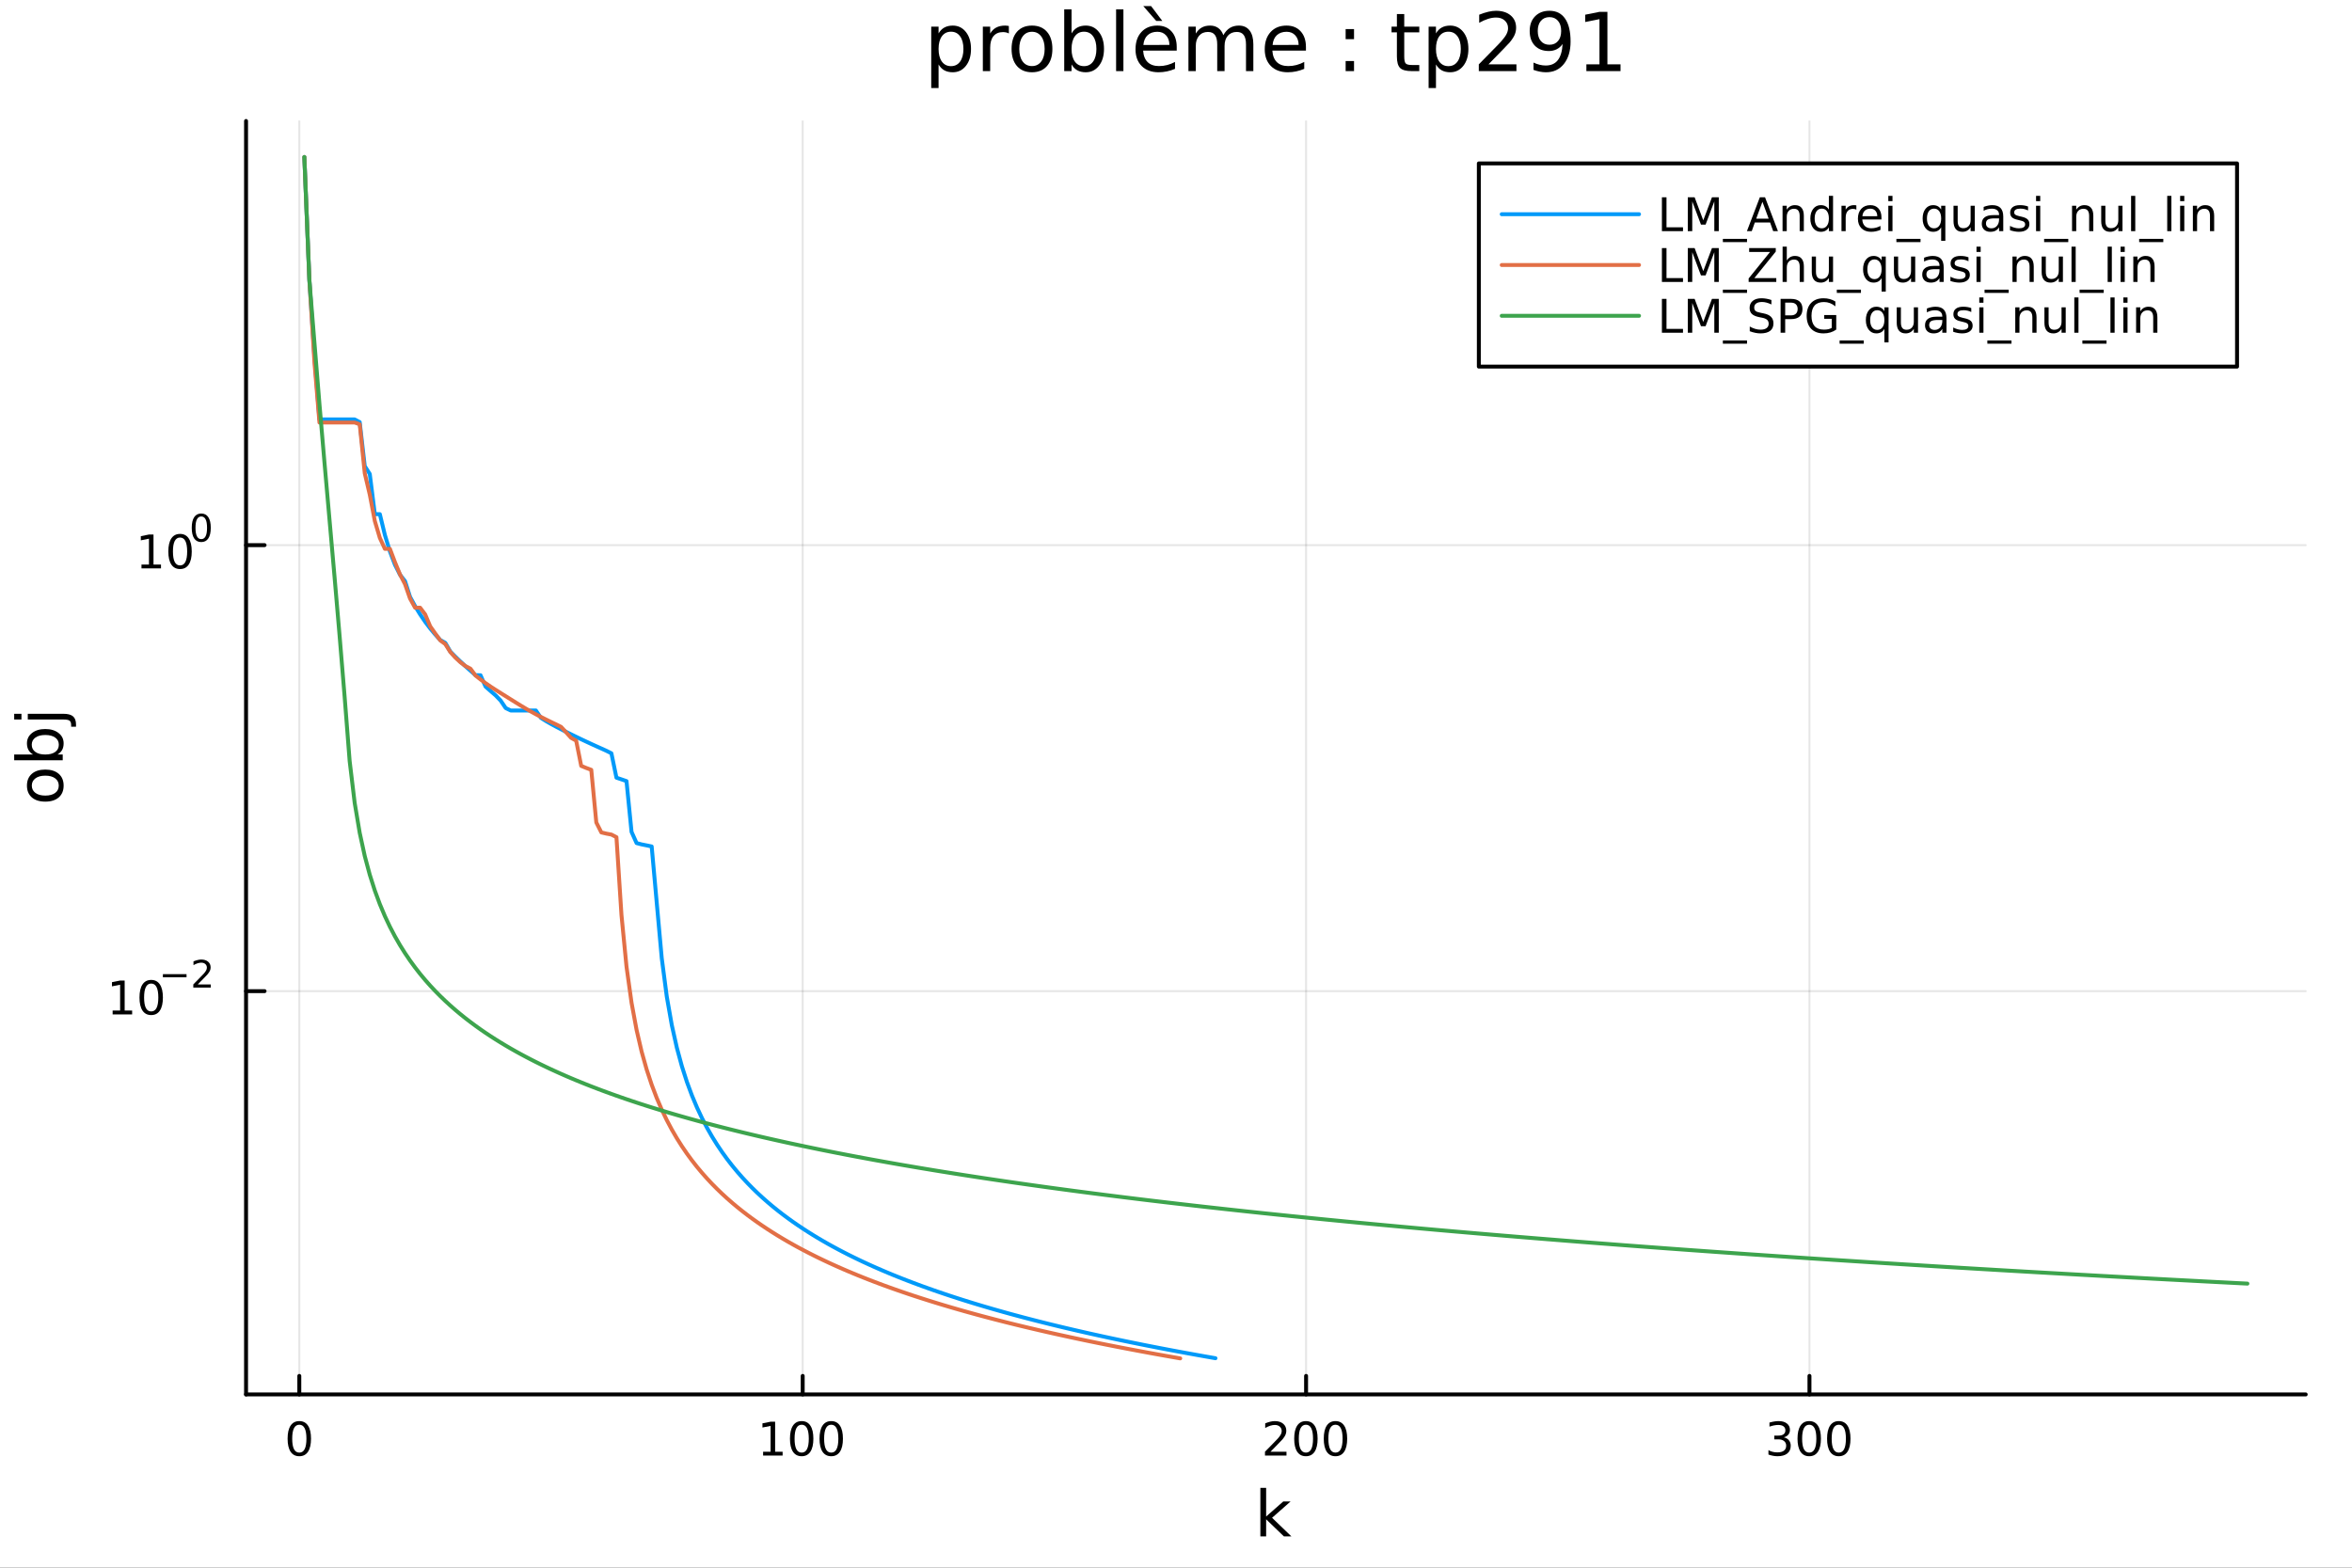 <?xml version="1.0" encoding="utf-8"?>
<svg xmlns="http://www.w3.org/2000/svg" xmlns:xlink="http://www.w3.org/1999/xlink" width="600" height="400" viewBox="0 0 2400 1600">
<rect x="0" y="0" width="2400" height="1600" fill="#333333" stroke="none"/>
<defs>
  <clipPath id="clip740">
    <rect x="0" y="0" width="2400" height="1600"/>
  </clipPath>
</defs>
<path clip-path="url(#clip740)" d="M0 1600 L2400 1600 L2400 0 L0 0  Z" fill="#ffffff" fill-rule="evenodd" fill-opacity="1"/>
<defs>
  <clipPath id="clip741">
    <rect x="480" y="0" width="1681" height="1600"/>
  </clipPath>
</defs>
<path clip-path="url(#clip740)" d="M251.071 1423.18 L2352.76 1423.18 L2352.76 123.472 L251.071 123.472  Z" fill="#ffffff" fill-rule="evenodd" fill-opacity="1"/>
<defs>
  <clipPath id="clip742">
    <rect x="251" y="123" width="2103" height="1301"/>
  </clipPath>
</defs>
<polyline clip-path="url(#clip742)" style="stroke:#000000; stroke-linecap:round; stroke-linejoin:round; stroke-width:2; stroke-opacity:0.1; fill:none" points="305.416,1423.18 305.416,123.472 "/>
<polyline clip-path="url(#clip742)" style="stroke:#000000; stroke-linecap:round; stroke-linejoin:round; stroke-width:2; stroke-opacity:0.1; fill:none" points="819.075,1423.18 819.075,123.472 "/>
<polyline clip-path="url(#clip742)" style="stroke:#000000; stroke-linecap:round; stroke-linejoin:round; stroke-width:2; stroke-opacity:0.1; fill:none" points="1332.73,1423.18 1332.73,123.472 "/>
<polyline clip-path="url(#clip742)" style="stroke:#000000; stroke-linecap:round; stroke-linejoin:round; stroke-width:2; stroke-opacity:0.1; fill:none" points="1846.39,1423.18 1846.39,123.472 "/>
<polyline clip-path="url(#clip740)" style="stroke:#000000; stroke-linecap:round; stroke-linejoin:round; stroke-width:4; stroke-opacity:1; fill:none" points="251.071,1423.18 2352.76,1423.18 "/>
<polyline clip-path="url(#clip740)" style="stroke:#000000; stroke-linecap:round; stroke-linejoin:round; stroke-width:4; stroke-opacity:1; fill:none" points="305.416,1423.18 305.416,1404.28 "/>
<polyline clip-path="url(#clip740)" style="stroke:#000000; stroke-linecap:round; stroke-linejoin:round; stroke-width:4; stroke-opacity:1; fill:none" points="819.075,1423.18 819.075,1404.28 "/>
<polyline clip-path="url(#clip740)" style="stroke:#000000; stroke-linecap:round; stroke-linejoin:round; stroke-width:4; stroke-opacity:1; fill:none" points="1332.73,1423.18 1332.73,1404.28 "/>
<polyline clip-path="url(#clip740)" style="stroke:#000000; stroke-linecap:round; stroke-linejoin:round; stroke-width:4; stroke-opacity:1; fill:none" points="1846.39,1423.18 1846.39,1404.28 "/>
<path clip-path="url(#clip740)" d="M305.416 1454.1 Q301.805 1454.1 299.977 1457.66 Q298.171 1461.2 298.171 1468.33 Q298.171 1475.44 299.977 1479.01 Q301.805 1482.55 305.416 1482.55 Q309.051 1482.55 310.856 1479.01 Q312.685 1475.44 312.685 1468.33 Q312.685 1461.2 310.856 1457.66 Q309.051 1454.1 305.416 1454.1 M305.416 1450.39 Q311.226 1450.39 314.282 1455 Q317.361 1459.58 317.361 1468.33 Q317.361 1477.06 314.282 1481.67 Q311.226 1486.25 305.416 1486.25 Q299.606 1486.25 296.527 1481.67 Q293.472 1477.06 293.472 1468.33 Q293.472 1459.58 296.527 1455 Q299.606 1450.39 305.416 1450.39 Z" fill="#000000" fill-rule="nonzero" fill-opacity="1" /><path clip-path="url(#clip740)" d="M778.681 1481.64 L786.32 1481.64 L786.32 1455.28 L778.01 1456.95 L778.01 1452.69 L786.274 1451.02 L790.95 1451.02 L790.95 1481.64 L798.589 1481.64 L798.589 1485.58 L778.681 1485.58 L778.681 1481.64 Z" fill="#000000" fill-rule="nonzero" fill-opacity="1" /><path clip-path="url(#clip740)" d="M818.033 1454.1 Q814.422 1454.1 812.593 1457.66 Q810.788 1461.2 810.788 1468.33 Q810.788 1475.44 812.593 1479.01 Q814.422 1482.55 818.033 1482.55 Q821.667 1482.55 823.473 1479.01 Q825.302 1475.44 825.302 1468.33 Q825.302 1461.2 823.473 1457.66 Q821.667 1454.1 818.033 1454.1 M818.033 1450.39 Q823.843 1450.39 826.899 1455 Q829.977 1459.58 829.977 1468.33 Q829.977 1477.06 826.899 1481.67 Q823.843 1486.25 818.033 1486.25 Q812.223 1486.25 809.144 1481.67 Q806.089 1477.06 806.089 1468.33 Q806.089 1459.58 809.144 1455 Q812.223 1450.39 818.033 1450.39 Z" fill="#000000" fill-rule="nonzero" fill-opacity="1" /><path clip-path="url(#clip740)" d="M848.195 1454.1 Q844.584 1454.1 842.755 1457.66 Q840.95 1461.2 840.95 1468.33 Q840.95 1475.44 842.755 1479.01 Q844.584 1482.55 848.195 1482.55 Q851.829 1482.55 853.635 1479.01 Q855.463 1475.44 855.463 1468.33 Q855.463 1461.2 853.635 1457.66 Q851.829 1454.1 848.195 1454.1 M848.195 1450.39 Q854.005 1450.39 857.061 1455 Q860.139 1459.58 860.139 1468.33 Q860.139 1477.06 857.061 1481.67 Q854.005 1486.25 848.195 1486.25 Q842.385 1486.25 839.306 1481.67 Q836.251 1477.06 836.251 1468.33 Q836.251 1459.58 839.306 1455 Q842.385 1450.39 848.195 1450.39 Z" fill="#000000" fill-rule="nonzero" fill-opacity="1" /><path clip-path="url(#clip740)" d="M1296.43 1481.64 L1312.74 1481.64 L1312.74 1485.58 L1290.8 1485.58 L1290.8 1481.64 Q1293.46 1478.89 1298.05 1474.26 Q1302.65 1469.61 1303.83 1468.27 Q1306.08 1465.74 1306.96 1464.01 Q1307.86 1462.25 1307.86 1460.56 Q1307.86 1457.8 1305.92 1456.07 Q1303.99 1454.33 1300.89 1454.33 Q1298.69 1454.33 1296.24 1455.09 Q1293.81 1455.86 1291.03 1457.41 L1291.03 1452.69 Q1293.86 1451.55 1296.31 1450.97 Q1298.76 1450.39 1300.8 1450.39 Q1306.17 1450.39 1309.37 1453.08 Q1312.56 1455.77 1312.56 1460.26 Q1312.56 1462.39 1311.75 1464.31 Q1310.96 1466.2 1308.86 1468.8 Q1308.28 1469.47 1305.18 1472.69 Q1302.07 1475.88 1296.43 1481.64 Z" fill="#000000" fill-rule="nonzero" fill-opacity="1" /><path clip-path="url(#clip740)" d="M1332.56 1454.1 Q1328.95 1454.1 1327.12 1457.66 Q1325.31 1461.2 1325.31 1468.33 Q1325.31 1475.44 1327.12 1479.01 Q1328.95 1482.55 1332.56 1482.55 Q1336.19 1482.55 1338 1479.01 Q1339.83 1475.44 1339.83 1468.33 Q1339.83 1461.2 1338 1457.66 Q1336.19 1454.1 1332.56 1454.1 M1332.56 1450.39 Q1338.37 1450.39 1341.43 1455 Q1344.5 1459.58 1344.5 1468.33 Q1344.5 1477.06 1341.43 1481.67 Q1338.37 1486.25 1332.56 1486.25 Q1326.75 1486.25 1323.67 1481.67 Q1320.62 1477.06 1320.62 1468.33 Q1320.62 1459.58 1323.67 1455 Q1326.75 1450.39 1332.56 1450.39 Z" fill="#000000" fill-rule="nonzero" fill-opacity="1" /><path clip-path="url(#clip740)" d="M1362.72 1454.1 Q1359.11 1454.1 1357.28 1457.66 Q1355.48 1461.2 1355.48 1468.33 Q1355.48 1475.44 1357.28 1479.01 Q1359.11 1482.55 1362.72 1482.55 Q1366.36 1482.55 1368.16 1479.01 Q1369.99 1475.44 1369.99 1468.33 Q1369.99 1461.2 1368.16 1457.66 Q1366.36 1454.1 1362.72 1454.1 M1362.72 1450.39 Q1368.53 1450.39 1371.59 1455 Q1374.67 1459.58 1374.67 1468.33 Q1374.67 1477.06 1371.59 1481.67 Q1368.53 1486.25 1362.72 1486.25 Q1356.91 1486.25 1353.83 1481.67 Q1350.78 1477.06 1350.78 1468.33 Q1350.78 1459.58 1353.83 1455 Q1356.91 1450.39 1362.72 1450.39 Z" fill="#000000" fill-rule="nonzero" fill-opacity="1" /><path clip-path="url(#clip740)" d="M1820.15 1466.95 Q1823.51 1467.66 1825.38 1469.93 Q1827.28 1472.2 1827.28 1475.53 Q1827.28 1480.65 1823.76 1483.45 Q1820.25 1486.25 1813.76 1486.25 Q1811.59 1486.25 1809.27 1485.81 Q1806.98 1485.39 1804.53 1484.54 L1804.53 1480.02 Q1806.47 1481.16 1808.79 1481.74 Q1811.1 1482.32 1813.63 1482.32 Q1818.02 1482.32 1820.32 1480.58 Q1822.63 1478.84 1822.63 1475.53 Q1822.63 1472.48 1820.48 1470.77 Q1818.35 1469.03 1814.53 1469.03 L1810.5 1469.03 L1810.5 1465.19 L1814.71 1465.19 Q1818.16 1465.19 1819.99 1463.82 Q1821.82 1462.43 1821.82 1459.84 Q1821.82 1457.18 1819.92 1455.77 Q1818.05 1454.33 1814.53 1454.33 Q1812.61 1454.33 1810.41 1454.75 Q1808.21 1455.16 1805.57 1456.04 L1805.57 1451.88 Q1808.23 1451.14 1810.55 1450.77 Q1812.88 1450.39 1814.94 1450.39 Q1820.27 1450.39 1823.37 1452.83 Q1826.47 1455.23 1826.47 1459.35 Q1826.47 1462.22 1824.83 1464.21 Q1823.19 1466.18 1820.15 1466.95 Z" fill="#000000" fill-rule="nonzero" fill-opacity="1" /><path clip-path="url(#clip740)" d="M1846.15 1454.1 Q1842.54 1454.1 1840.71 1457.66 Q1838.9 1461.2 1838.9 1468.33 Q1838.9 1475.44 1840.71 1479.01 Q1842.54 1482.55 1846.15 1482.55 Q1849.78 1482.55 1851.59 1479.01 Q1853.42 1475.44 1853.42 1468.33 Q1853.42 1461.2 1851.59 1457.66 Q1849.78 1454.1 1846.15 1454.1 M1846.15 1450.39 Q1851.96 1450.39 1855.01 1455 Q1858.09 1459.58 1858.09 1468.33 Q1858.09 1477.06 1855.01 1481.67 Q1851.96 1486.25 1846.15 1486.25 Q1840.34 1486.25 1837.26 1481.67 Q1834.2 1477.06 1834.2 1468.33 Q1834.2 1459.58 1837.26 1455 Q1840.34 1450.39 1846.15 1450.39 Z" fill="#000000" fill-rule="nonzero" fill-opacity="1" /><path clip-path="url(#clip740)" d="M1876.31 1454.1 Q1872.7 1454.1 1870.87 1457.66 Q1869.06 1461.2 1869.06 1468.33 Q1869.06 1475.44 1870.87 1479.01 Q1872.7 1482.55 1876.31 1482.55 Q1879.94 1482.55 1881.75 1479.01 Q1883.58 1475.44 1883.58 1468.33 Q1883.58 1461.2 1881.75 1457.66 Q1879.94 1454.1 1876.31 1454.1 M1876.31 1450.39 Q1882.12 1450.39 1885.18 1455 Q1888.25 1459.58 1888.25 1468.33 Q1888.25 1477.06 1885.18 1481.67 Q1882.12 1486.25 1876.31 1486.25 Q1870.5 1486.25 1867.42 1481.67 Q1864.37 1477.06 1864.37 1468.33 Q1864.37 1459.58 1867.42 1455 Q1870.5 1450.39 1876.31 1450.39 Z" fill="#000000" fill-rule="nonzero" fill-opacity="1" /><path clip-path="url(#clip740)" d="M1286.09 1518.52 L1291.98 1518.52 L1291.98 1547.77 L1309.46 1532.4 L1316.94 1532.4 L1298.03 1549.07 L1317.73 1568.04 L1310.09 1568.04 L1291.98 1550.63 L1291.98 1568.04 L1286.09 1568.04 L1286.09 1518.52 Z" fill="#000000" fill-rule="nonzero" fill-opacity="1" /><polyline clip-path="url(#clip742)" style="stroke:#000000; stroke-linecap:round; stroke-linejoin:round; stroke-width:2; stroke-opacity:0.1; fill:none" points="251.071,1011.59 2352.76,1011.59 "/>
<polyline clip-path="url(#clip742)" style="stroke:#000000; stroke-linecap:round; stroke-linejoin:round; stroke-width:2; stroke-opacity:0.1; fill:none" points="251.071,556.375 2352.76,556.375 "/>
<polyline clip-path="url(#clip740)" style="stroke:#000000; stroke-linecap:round; stroke-linejoin:round; stroke-width:4; stroke-opacity:1; fill:none" points="251.071,1423.18 251.071,123.472 "/>
<polyline clip-path="url(#clip740)" style="stroke:#000000; stroke-linecap:round; stroke-linejoin:round; stroke-width:4; stroke-opacity:1; fill:none" points="251.071,1011.59 269.969,1011.59 "/>
<polyline clip-path="url(#clip740)" style="stroke:#000000; stroke-linecap:round; stroke-linejoin:round; stroke-width:4; stroke-opacity:1; fill:none" points="251.071,556.375 269.969,556.375 "/>
<path clip-path="url(#clip740)" d="M114.931 1031.38 L122.57 1031.38 L122.57 1005.02 L114.26 1006.68 L114.26 1002.42 L122.524 1000.76 L127.2 1000.76 L127.2 1031.38 L134.839 1031.38 L134.839 1035.32 L114.931 1035.32 L114.931 1031.38 Z" fill="#000000" fill-rule="nonzero" fill-opacity="1" /><path clip-path="url(#clip740)" d="M154.283 1003.83 Q150.672 1003.83 148.843 1007.4 Q147.038 1010.94 147.038 1018.07 Q147.038 1025.18 148.843 1028.74 Q150.672 1032.28 154.283 1032.28 Q157.917 1032.28 159.723 1028.74 Q161.552 1025.18 161.552 1018.07 Q161.552 1010.94 159.723 1007.4 Q157.917 1003.83 154.283 1003.83 M154.283 1000.13 Q160.093 1000.13 163.149 1004.74 Q166.227 1009.32 166.227 1018.07 Q166.227 1026.8 163.149 1031.4 Q160.093 1035.99 154.283 1035.99 Q148.473 1035.99 145.394 1031.4 Q142.339 1026.8 142.339 1018.07 Q142.339 1009.32 145.394 1004.74 Q148.473 1000.13 154.283 1000.13 Z" fill="#000000" fill-rule="nonzero" fill-opacity="1" /><path clip-path="url(#clip740)" d="M166.227 994.232 L190.339 994.232 L190.339 997.43 L166.227 997.43 L166.227 994.232 Z" fill="#000000" fill-rule="nonzero" fill-opacity="1" /><path clip-path="url(#clip740)" d="M201.812 1004.71 L215.071 1004.71 L215.071 1007.91 L197.241 1007.91 L197.241 1004.71 Q199.404 1002.47 203.128 998.709 Q206.871 994.928 207.83 993.837 Q209.655 991.787 210.369 990.377 Q211.103 988.947 211.103 987.574 Q211.103 985.336 209.523 983.926 Q207.962 982.515 205.442 982.515 Q203.655 982.515 201.661 983.136 Q199.686 983.756 197.43 985.016 L197.43 981.18 Q199.724 980.258 201.718 979.788 Q203.711 979.318 205.366 979.318 Q209.73 979.318 212.325 981.499 Q214.921 983.681 214.921 987.33 Q214.921 989.06 214.263 990.621 Q213.623 992.163 211.912 994.27 Q211.441 994.815 208.921 997.43 Q206.401 1000.03 201.812 1004.71 Z" fill="#000000" fill-rule="nonzero" fill-opacity="1" /><path clip-path="url(#clip740)" d="M144.366 576.167 L152.004 576.167 L152.004 549.802 L143.694 551.468 L143.694 547.209 L151.958 545.542 L156.634 545.542 L156.634 576.167 L164.273 576.167 L164.273 580.102 L144.366 580.102 L144.366 576.167 Z" fill="#000000" fill-rule="nonzero" fill-opacity="1" /><path clip-path="url(#clip740)" d="M183.717 548.621 Q180.106 548.621 178.277 552.186 Q176.472 555.727 176.472 562.857 Q176.472 569.963 178.277 573.528 Q180.106 577.07 183.717 577.07 Q187.351 577.07 189.157 573.528 Q190.986 569.963 190.986 562.857 Q190.986 555.727 189.157 552.186 Q187.351 548.621 183.717 548.621 M183.717 544.917 Q189.527 544.917 192.583 549.524 Q195.662 554.107 195.662 562.857 Q195.662 571.584 192.583 576.19 Q189.527 580.774 183.717 580.774 Q177.907 580.774 174.828 576.19 Q171.773 571.584 171.773 562.857 Q171.773 554.107 174.828 549.524 Q177.907 544.917 183.717 544.917 Z" fill="#000000" fill-rule="nonzero" fill-opacity="1" /><path clip-path="url(#clip740)" d="M205.366 527.113 Q202.432 527.113 200.947 530.01 Q199.48 532.887 199.48 538.68 Q199.48 544.454 200.947 547.351 Q202.432 550.228 205.366 550.228 Q208.319 550.228 209.786 547.351 Q211.272 544.454 211.272 538.68 Q211.272 532.887 209.786 530.01 Q208.319 527.113 205.366 527.113 M205.366 524.104 Q210.087 524.104 212.57 527.847 Q215.071 531.571 215.071 538.68 Q215.071 545.771 212.57 549.513 Q210.087 553.237 205.366 553.237 Q200.646 553.237 198.144 549.513 Q195.662 545.771 195.662 538.68 Q195.662 531.571 198.144 527.847 Q200.646 524.104 205.366 524.104 Z" fill="#000000" fill-rule="nonzero" fill-opacity="1" /><path clip-path="url(#clip740)" d="M32.462 801.797 Q32.462 806.507 36.154 809.244 Q39.815 811.982 46.212 811.982 Q52.609 811.982 56.302 809.276 Q59.962 806.539 59.962 801.797 Q59.962 797.118 56.27 794.381 Q52.578 791.643 46.212 791.643 Q39.878 791.643 36.186 794.381 Q32.462 797.118 32.462 801.797 M27.497 801.797 Q27.497 794.158 32.462 789.797 Q37.427 785.437 46.212 785.437 Q54.965 785.437 59.962 789.797 Q64.927 794.158 64.927 801.797 Q64.927 809.467 59.962 813.828 Q54.965 818.156 46.212 818.156 Q37.427 818.156 32.462 813.828 Q27.497 809.467 27.497 801.797 Z" fill="#000000" fill-rule="nonzero" fill-opacity="1" /><path clip-path="url(#clip740)" d="M46.212 750.139 Q39.751 750.139 36.09 752.812 Q32.398 755.454 32.398 760.101 Q32.398 764.748 36.09 767.422 Q39.751 770.064 46.212 770.064 Q52.673 770.064 56.365 767.422 Q60.026 764.748 60.026 760.101 Q60.026 755.454 56.365 752.812 Q52.673 750.139 46.212 750.139 M33.767 770.064 Q30.584 768.218 29.056 765.417 Q27.497 762.584 27.497 758.669 Q27.497 752.176 32.653 748.134 Q37.809 744.06 46.212 744.06 Q54.615 744.06 59.771 748.134 Q64.927 752.176 64.927 758.669 Q64.927 762.584 63.399 765.417 Q61.84 768.218 58.657 770.064 L64.004 770.064 L64.004 775.952 L14.479 775.952 L14.479 770.064 L33.767 770.064 Z" fill="#000000" fill-rule="nonzero" fill-opacity="1" /><path clip-path="url(#clip740)" d="M28.356 734.352 L28.356 728.495 L64.641 728.495 Q71.452 728.495 74.508 731.105 Q77.563 733.684 77.563 739.445 L77.563 741.673 L72.598 741.673 L72.598 740.113 Q72.598 736.771 71.038 735.561 Q69.51 734.352 64.641 734.352 L28.356 734.352 M14.479 734.352 L14.479 728.495 L21.895 728.495 L21.895 734.352 L14.479 734.352 Z" fill="#000000" fill-rule="nonzero" fill-opacity="1" /><path clip-path="url(#clip740)" d="M957.729 65.77 L957.729 89.833 L950.234 89.833 L950.234 27.206 L957.729 27.206 L957.729 34.092 Q960.078 30.041 963.643 28.097 Q967.248 26.112 972.231 26.112 Q980.495 26.112 985.639 32.675 Q990.824 39.237 990.824 49.931 Q990.824 60.626 985.639 67.188 Q980.495 73.751 972.231 73.751 Q967.248 73.751 963.643 71.806 Q960.078 69.821 957.729 65.77 M983.087 49.931 Q983.087 41.708 979.684 37.05 Q976.322 32.35 970.408 32.35 Q964.494 32.35 961.091 37.05 Q957.729 41.708 957.729 49.931 Q957.729 58.155 961.091 62.854 Q964.494 67.512 970.408 67.512 Q976.322 67.512 979.684 62.854 Q983.087 58.155 983.087 49.931 Z" fill="#000000" fill-rule="nonzero" fill-opacity="1" /><path clip-path="url(#clip740)" d="M1029.47 34.173 Q1028.21 33.444 1026.72 33.12 Q1025.26 32.756 1023.47 32.756 Q1017.16 32.756 1013.75 36.888 Q1010.39 40.979 1010.39 48.676 L1010.39 72.576 L1002.9 72.576 L1002.9 27.206 L1010.39 27.206 L1010.39 34.254 Q1012.74 30.122 1016.51 28.138 Q1020.27 26.112 1025.66 26.112 Q1026.43 26.112 1027.36 26.234 Q1028.3 26.315 1029.43 26.517 L1029.47 34.173 Z" fill="#000000" fill-rule="nonzero" fill-opacity="1" /><path clip-path="url(#clip740)" d="M1053.05 32.431 Q1047.05 32.431 1043.57 37.131 Q1040.08 41.789 1040.08 49.931 Q1040.08 58.074 1043.53 62.773 Q1047.01 67.431 1053.05 67.431 Q1059 67.431 1062.48 62.732 Q1065.97 58.033 1065.97 49.931 Q1065.97 41.87 1062.48 37.171 Q1059 32.431 1053.05 32.431 M1053.05 26.112 Q1062.77 26.112 1068.32 32.431 Q1073.87 38.751 1073.87 49.931 Q1073.87 61.071 1068.32 67.431 Q1062.77 73.751 1053.05 73.751 Q1043.28 73.751 1037.73 67.431 Q1032.22 61.071 1032.22 49.931 Q1032.22 38.751 1037.73 32.431 Q1043.28 26.112 1053.05 26.112 Z" fill="#000000" fill-rule="nonzero" fill-opacity="1" /><path clip-path="url(#clip740)" d="M1118.79 49.931 Q1118.79 41.708 1115.39 37.05 Q1112.03 32.35 1106.11 32.35 Q1100.2 32.35 1096.8 37.05 Q1093.43 41.708 1093.43 49.931 Q1093.43 58.155 1096.8 62.854 Q1100.2 67.512 1106.11 67.512 Q1112.03 67.512 1115.39 62.854 Q1118.79 58.155 1118.79 49.931 M1093.43 34.092 Q1095.78 30.041 1099.35 28.097 Q1102.95 26.112 1107.94 26.112 Q1116.2 26.112 1121.34 32.675 Q1126.53 39.237 1126.53 49.931 Q1126.53 60.626 1121.34 67.188 Q1116.2 73.751 1107.94 73.751 Q1102.95 73.751 1099.35 71.806 Q1095.78 69.821 1093.43 65.77 L1093.43 72.576 L1085.94 72.576 L1085.94 9.544 L1093.43 9.544 L1093.43 34.092 Z" fill="#000000" fill-rule="nonzero" fill-opacity="1" /><path clip-path="url(#clip740)" d="M1138.88 9.544 L1146.34 9.544 L1146.34 72.576 L1138.88 72.576 L1138.88 9.544 Z" fill="#000000" fill-rule="nonzero" fill-opacity="1" /><path clip-path="url(#clip740)" d="M1200.74 48.028 L1200.74 51.673 L1166.47 51.673 Q1166.96 59.37 1171.09 63.421 Q1175.26 67.431 1182.68 67.431 Q1186.97 67.431 1190.98 66.378 Q1195.03 65.325 1199 63.218 L1199 70.267 Q1194.99 71.968 1190.78 72.86 Q1186.56 73.751 1182.23 73.751 Q1171.37 73.751 1165.01 67.431 Q1158.69 61.112 1158.69 50.337 Q1158.69 39.197 1164.69 32.675 Q1170.73 26.112 1180.93 26.112 Q1190.09 26.112 1195.4 32.026 Q1200.74 37.9 1200.74 48.028 M1193.29 45.84 Q1193.21 39.723 1189.85 36.077 Q1186.52 32.431 1181.01 32.431 Q1174.78 32.431 1171.01 35.956 Q1167.28 39.48 1166.71 45.88 L1193.29 45.84 M1174.61 6.222 L1186.04 21.373 L1179.84 21.373 L1166.63 6.222 L1174.61 6.222 Z" fill="#000000" fill-rule="nonzero" fill-opacity="1" /><path clip-path="url(#clip740)" d="M1248.3 35.915 Q1251.09 30.892 1254.98 28.502 Q1258.87 26.112 1264.14 26.112 Q1271.23 26.112 1275.08 31.095 Q1278.92 36.037 1278.92 45.192 L1278.92 72.576 L1271.43 72.576 L1271.43 45.435 Q1271.43 38.913 1269.12 35.753 Q1266.81 32.594 1262.07 32.594 Q1256.28 32.594 1252.92 36.442 Q1249.56 40.29 1249.56 46.934 L1249.56 72.576 L1242.06 72.576 L1242.06 45.435 Q1242.06 38.873 1239.75 35.753 Q1237.44 32.594 1232.62 32.594 Q1226.91 32.594 1223.55 36.482 Q1220.19 40.331 1220.19 46.934 L1220.19 72.576 L1212.69 72.576 L1212.69 27.206 L1220.19 27.206 L1220.19 34.254 Q1222.74 30.082 1226.3 28.097 Q1229.87 26.112 1234.77 26.112 Q1239.71 26.112 1243.16 28.624 Q1246.64 31.135 1248.3 35.915 Z" fill="#000000" fill-rule="nonzero" fill-opacity="1" /><path clip-path="url(#clip740)" d="M1332.6 48.028 L1332.6 51.673 L1298.33 51.673 Q1298.81 59.37 1302.95 63.421 Q1307.12 67.431 1314.53 67.431 Q1318.83 67.431 1322.84 66.378 Q1326.89 65.325 1330.86 63.218 L1330.86 70.267 Q1326.85 71.968 1322.63 72.86 Q1318.42 73.751 1314.09 73.751 Q1303.23 73.751 1296.87 67.431 Q1290.55 61.112 1290.55 50.337 Q1290.55 39.197 1296.55 32.675 Q1302.58 26.112 1312.79 26.112 Q1321.95 26.112 1327.25 32.026 Q1332.6 37.9 1332.6 48.028 M1325.15 45.84 Q1325.06 39.723 1321.7 36.077 Q1318.38 32.431 1312.87 32.431 Q1306.63 32.431 1302.87 35.956 Q1299.14 39.48 1298.57 45.88 L1325.15 45.84 Z" fill="#000000" fill-rule="nonzero" fill-opacity="1" /><path clip-path="url(#clip740)" d="M1373.11 62.287 L1381.66 62.287 L1381.66 72.576 L1373.11 72.576 L1373.11 62.287 M1373.11 29.677 L1381.66 29.677 L1381.66 39.966 L1373.11 39.966 L1373.11 29.677 Z" fill="#000000" fill-rule="nonzero" fill-opacity="1" /><path clip-path="url(#clip740)" d="M1432.9 14.324 L1432.9 27.206 L1448.25 27.206 L1448.25 32.999 L1432.9 32.999 L1432.9 57.628 Q1432.9 63.178 1434.4 64.758 Q1435.94 66.338 1440.6 66.338 L1448.25 66.338 L1448.25 72.576 L1440.6 72.576 Q1431.97 72.576 1428.69 69.376 Q1425.41 66.135 1425.41 57.628 L1425.41 32.999 L1419.94 32.999 L1419.94 27.206 L1425.41 27.206 L1425.41 14.324 L1432.9 14.324 Z" fill="#000000" fill-rule="nonzero" fill-opacity="1" /><path clip-path="url(#clip740)" d="M1465.27 65.77 L1465.27 89.833 L1457.77 89.833 L1457.77 27.206 L1465.27 27.206 L1465.27 34.092 Q1467.62 30.041 1471.18 28.097 Q1474.79 26.112 1479.77 26.112 Q1488.03 26.112 1493.18 32.675 Q1498.36 39.237 1498.36 49.931 Q1498.36 60.626 1493.18 67.188 Q1488.03 73.751 1479.77 73.751 Q1474.79 73.751 1471.18 71.806 Q1467.62 69.821 1465.27 65.77 M1490.62 49.931 Q1490.62 41.708 1487.22 37.05 Q1483.86 32.35 1477.95 32.35 Q1472.03 32.35 1468.63 37.05 Q1465.27 41.708 1465.27 49.931 Q1465.27 58.155 1468.63 62.854 Q1472.03 67.512 1477.95 67.512 Q1483.86 67.512 1487.22 62.854 Q1490.62 58.155 1490.62 49.931 Z" fill="#000000" fill-rule="nonzero" fill-opacity="1" /><path clip-path="url(#clip740)" d="M1518.82 65.689 L1547.38 65.689 L1547.38 72.576 L1508.98 72.576 L1508.98 65.689 Q1513.63 60.869 1521.65 52.767 Q1529.72 44.625 1531.78 42.275 Q1535.71 37.86 1537.25 34.822 Q1538.83 31.743 1538.83 28.786 Q1538.83 23.965 1535.43 20.927 Q1532.07 17.889 1526.64 17.889 Q1522.79 17.889 1518.5 19.226 Q1514.24 20.562 1509.38 23.276 L1509.38 15.013 Q1514.32 13.028 1518.62 12.015 Q1522.91 11.002 1526.48 11.002 Q1535.87 11.002 1541.46 15.701 Q1547.05 20.4 1547.05 28.259 Q1547.05 31.986 1545.64 35.348 Q1544.26 38.67 1540.57 43.207 Q1539.56 44.382 1534.13 50.013 Q1528.7 55.603 1518.82 65.689 Z" fill="#000000" fill-rule="nonzero" fill-opacity="1" /><path clip-path="url(#clip740)" d="M1564.8 71.32 L1564.8 63.867 Q1567.88 65.325 1571.04 66.095 Q1574.2 66.864 1577.23 66.864 Q1585.34 66.864 1589.59 61.436 Q1593.88 55.967 1594.49 44.868 Q1592.14 48.352 1588.54 50.215 Q1584.93 52.078 1580.56 52.078 Q1571.48 52.078 1566.17 46.61 Q1560.91 41.1 1560.91 31.581 Q1560.91 22.264 1566.42 16.633 Q1571.93 11.002 1581.08 11.002 Q1591.57 11.002 1597.08 19.064 Q1602.63 27.084 1602.63 42.397 Q1602.63 56.697 1595.83 65.244 Q1589.06 73.751 1577.6 73.751 Q1574.52 73.751 1571.36 73.143 Q1568.2 72.535 1564.8 71.32 M1581.08 45.678 Q1586.59 45.678 1589.79 41.911 Q1593.03 38.143 1593.03 31.581 Q1593.03 25.059 1589.79 21.292 Q1586.59 17.484 1581.08 17.484 Q1575.57 17.484 1572.33 21.292 Q1569.13 25.059 1569.13 31.581 Q1569.13 38.143 1572.33 41.911 Q1575.57 45.678 1581.08 45.678 Z" fill="#000000" fill-rule="nonzero" fill-opacity="1" /><path clip-path="url(#clip740)" d="M1618.76 65.689 L1632.12 65.689 L1632.12 19.55 L1617.58 22.466 L1617.58 15.013 L1632.04 12.096 L1640.22 12.096 L1640.22 65.689 L1653.59 65.689 L1653.59 72.576 L1618.76 72.576 L1618.76 65.689 Z" fill="#000000" fill-rule="nonzero" fill-opacity="1" /><polyline clip-path="url(#clip742)" style="stroke:#009af9; stroke-linecap:round; stroke-linejoin:round; stroke-width:4; stroke-opacity:1; fill:none" points="310.553,160.256 315.689,285.771 320.826,363.6 325.963,428.07 331.099,428.07 336.236,428.07 341.372,428.07 346.509,428.07 351.646,428.07 356.782,428.07 361.919,428.07 367.055,430.837 372.192,475.693 377.328,483.76 382.465,524.762 387.602,524.762 392.738,545.989 397.875,562.832 403.011,576.386 408.148,586.525 413.285,593.129 418.421,609.198 423.558,618.648 428.694,627.015 433.831,634.589 438.967,641.406 444.104,647.538 449.241,653.207 454.377,656.086 459.514,664.972 464.65,670.221 469.787,675.188 474.924,679.941 480.06,684.523 485.197,689.088 490.333,689.159 495.47,700.758 500.606,705.28 505.743,709.717 510.88,715.05 516.016,722.661 521.153,725.149 526.289,725.149 531.426,725.149 536.563,725.149 541.699,725.149 546.836,725.149 551.972,732.682 557.109,735.895 562.246,738.851 567.382,741.621 572.519,744.306 577.655,746.927 582.792,749.495 587.928,752.013 593.065,754.484 598.202,756.909 603.338,759.288 608.475,761.625 613.611,763.934 618.748,766.257 623.885,768.833 629.021,793.707 634.158,795.439 639.294,797.21 644.431,849.009 649.567,860.463 654.704,861.807 659.841,862.82 664.977,863.901 670.114,921.048 675.25,977.911 680.387,1017.14 685.524,1046.31 690.66,1069.31 695.797,1088.22 700.933,1104.23 706.07,1118.09 711.206,1130.31 716.343,1141.23 721.48,1151.08 726.616,1160.07 731.753,1168.32 736.889,1175.95 742.026,1183.05 747.163,1189.68 752.299,1195.89 757.436,1201.75 762.572,1207.28 767.709,1212.53 772.845,1217.51 777.982,1222.26 783.119,1226.79 788.255,1231.12 793.392,1235.28 798.528,1239.27 803.665,1243.1 808.802,1246.8 813.938,1250.36 819.075,1253.8 824.211,1257.12 829.348,1260.34 834.484,1263.46 839.621,1266.48 844.758,1269.42 849.894,1272.26 855.031,1275.03 860.167,1277.73 865.304,1280.35 870.441,1282.91 875.577,1285.4 880.714,1287.84 885.85,1290.21 890.987,1292.53 896.123,1294.79 901.26,1297.01 906.397,1299.18 911.533,1301.3 916.67,1303.37 921.806,1305.41 926.943,1307.4 932.08,1309.35 937.216,1311.27 942.353,1313.15 947.489,1314.99 952.626,1316.81 957.762,1318.58 962.899,1320.33 968.036,1322.05 973.172,1323.74 978.309,1325.4 983.445,1327.03 988.582,1328.64 993.719,1330.22 998.855,1331.77 1003.99,1333.3 1009.13,1334.81 1014.26,1336.3 1019.4,1337.76 1024.54,1339.21 1029.67,1340.63 1034.81,1342.03 1039.95,1343.41 1045.08,1344.78 1050.22,1346.12 1055.36,1347.45 1060.49,1348.76 1065.63,1350.05 1070.77,1351.33 1075.9,1352.58 1081.04,1353.83 1086.18,1355.06 1091.31,1356.27 1096.45,1357.47 1101.59,1358.65 1106.72,1359.82 1111.86,1360.98 1117,1362.12 1122.13,1363.25 1127.27,1364.37 1132.41,1365.48 1137.54,1366.57 1142.68,1367.65 1147.82,1368.72 1152.95,1369.78 1158.09,1370.82 1163.23,1371.86 1168.36,1372.89 1173.5,1373.9 1178.64,1374.9 1183.77,1375.9 1188.91,1376.88 1194.05,1377.86 1199.18,1378.82 1204.32,1379.78 1209.46,1380.73 1214.59,1381.66 1219.73,1382.59 1224.86,1383.51 1230,1384.42 1235.14,1385.33 1240.27,1386.22 "/>
<polyline clip-path="url(#clip742)" style="stroke:#e26f46; stroke-linecap:round; stroke-linejoin:round; stroke-width:4; stroke-opacity:1; fill:none" points="310.553,160.256 315.689,285.771 320.826,369.338 325.963,431.239 331.099,431.239 336.236,431.239 341.372,431.239 346.509,431.239 351.646,431.239 356.782,431.239 361.919,431.239 367.055,433.018 372.192,483.034 377.328,504.852 382.465,531.764 387.602,549.029 392.738,560.159 397.875,560.159 403.011,573.77 408.148,586.216 413.285,596.194 418.421,610.889 423.558,620.228 428.694,620.228 433.831,627.033 438.967,639.201 444.104,646.531 449.241,653.576 454.377,657.349 459.514,665.466 464.65,671.15 469.787,675.913 474.924,679.794 480.06,682.443 485.197,689.437 490.333,693.469 495.47,697.239 500.606,700.757 505.743,704.087 510.88,707.322 516.016,710.541 521.153,713.768 526.289,716.981 531.426,720.14 536.563,723.207 541.699,726.16 546.836,728.99 551.972,731.707 557.109,734.323 562.246,736.854 567.382,739.325 572.519,741.852 577.655,747.43 582.792,753.079 587.928,755.911 593.065,781.666 598.202,783.796 603.338,785.686 608.475,839.411 613.611,849.584 618.748,850.803 623.885,851.767 629.021,854.429 634.158,933.943 639.294,986.56 644.431,1023.4 649.567,1051.16 654.704,1073.24 659.841,1091.51 664.977,1107.06 670.114,1120.57 675.25,1132.51 680.387,1143.21 685.524,1152.88 690.66,1161.72 695.797,1169.84 700.933,1177.36 706.07,1184.36 711.206,1190.91 716.343,1197.05 721.48,1202.84 726.616,1208.32 731.753,1213.51 736.889,1218.44 742.026,1223.15 747.163,1227.64 752.299,1231.94 757.436,1236.06 762.572,1240.02 767.709,1243.83 772.845,1247.5 777.982,1251.03 783.119,1254.45 788.255,1257.75 793.392,1260.95 798.528,1264.05 803.665,1267.06 808.802,1269.97 813.938,1272.81 819.075,1275.56 824.211,1278.24 829.348,1280.85 834.484,1283.4 839.621,1285.88 844.758,1288.3 849.894,1290.66 855.031,1292.97 860.167,1295.23 865.304,1297.43 870.441,1299.59 875.577,1301.7 880.714,1303.77 885.85,1305.79 890.987,1307.78 896.123,1309.73 901.26,1311.64 906.397,1313.51 911.533,1315.35 916.67,1317.15 921.806,1318.92 926.943,1320.67 932.08,1322.38 937.216,1324.06 942.353,1325.71 947.489,1327.34 952.626,1328.94 957.762,1330.52 962.899,1332.07 968.036,1333.6 973.172,1335.1 978.309,1336.58 983.445,1338.04 988.582,1339.48 993.719,1340.9 998.855,1342.3 1003.99,1343.68 1009.13,1345.04 1014.26,1346.38 1019.4,1347.7 1024.54,1349.01 1029.67,1350.3 1034.81,1351.57 1039.95,1352.83 1045.08,1354.07 1050.22,1355.29 1055.36,1356.5 1060.49,1357.7 1065.63,1358.88 1070.77,1360.05 1075.9,1361.2 1081.04,1362.34 1086.18,1363.47 1091.31,1364.59 1096.45,1365.69 1101.59,1366.78 1106.72,1367.86 1111.86,1368.93 1117,1369.98 1122.13,1371.03 1127.27,1372.06 1132.41,1373.08 1137.54,1374.09 1142.68,1375.1 1147.82,1376.09 1152.95,1377.07 1158.09,1378.04 1163.23,1379.01 1168.36,1379.96 1173.5,1380.91 1178.64,1381.84 1183.77,1382.77 1188.91,1383.69 1194.05,1384.6 1199.18,1385.5 1204.32,1386.4 "/>
<polyline clip-path="url(#clip742)" style="stroke:#3da44d; stroke-linecap:round; stroke-linejoin:round; stroke-width:4; stroke-opacity:1; fill:none" points="310.553,160.256 315.689,285.771 320.826,349.354 325.963,412.245 331.099,472.054 336.236,530.439 341.372,588.925 346.509,648.704 351.646,710.905 356.782,776.696 361.919,819.466 367.055,850.043 372.192,873.645 377.328,892.808 382.465,908.918 387.602,922.806 392.738,935.004 397.875,945.878 403.011,955.684 408.148,964.613 413.285,972.808 418.421,980.381 423.558,987.418 428.694,993.99 433.831,1000.16 438.967,1005.96 444.104,1011.44 449.241,1016.64 454.377,1021.58 459.514,1026.29 464.65,1030.78 469.787,1035.08 474.924,1039.2 480.06,1043.15 485.197,1046.95 490.333,1050.62 495.47,1054.15 500.606,1057.56 505.743,1060.86 510.88,1064.05 516.016,1067.14 521.153,1070.14 526.289,1073.05 531.426,1075.88 536.563,1078.62 541.699,1081.3 546.836,1083.9 551.972,1086.44 557.109,1088.91 562.246,1091.33 567.382,1093.68 572.519,1095.99 577.655,1098.24 582.792,1100.44 587.928,1102.59 593.065,1104.69 598.202,1106.76 603.338,1108.78 608.475,1110.75 613.611,1112.7 618.748,1114.6 623.885,1116.47 629.021,1118.3 634.158,1120.1 639.294,1121.87 644.431,1123.6 649.567,1125.31 654.704,1126.99 659.841,1128.64 664.977,1130.26 670.114,1131.86 675.25,1133.43 680.387,1134.97 685.524,1136.5 690.66,1138 695.797,1139.47 700.933,1140.93 706.07,1142.36 711.206,1143.78 716.343,1145.17 721.48,1146.55 726.616,1147.9 731.753,1149.24 736.889,1150.56 742.026,1151.86 747.163,1153.15 752.299,1154.42 757.436,1155.67 762.572,1156.91 767.709,1158.13 772.845,1159.34 777.982,1160.53 783.119,1161.71 788.255,1162.87 793.392,1164.02 798.528,1165.16 803.665,1166.29 808.802,1167.4 813.938,1168.5 819.075,1169.58 824.211,1170.66 829.348,1171.72 834.484,1172.78 839.621,1173.82 844.758,1174.85 849.894,1175.87 855.031,1176.88 860.167,1177.88 865.304,1178.87 870.441,1179.85 875.577,1180.82 880.714,1181.78 885.85,1182.73 890.987,1183.68 896.123,1184.61 901.26,1185.53 906.397,1186.45 911.533,1187.36 916.67,1188.26 921.806,1189.15 926.943,1190.03 932.08,1190.91 937.216,1191.78 942.353,1192.64 947.489,1193.49 952.626,1194.34 957.762,1195.18 962.899,1196.01 968.036,1196.83 973.172,1197.65 978.309,1198.46 983.445,1199.27 988.582,1200.06 993.719,1200.86 998.855,1201.64 1003.99,1202.42 1009.13,1203.19 1014.26,1203.96 1019.4,1204.72 1024.54,1205.48 1029.67,1206.23 1034.81,1206.97 1039.95,1207.71 1045.08,1208.44 1050.22,1209.17 1055.36,1209.89 1060.49,1210.61 1065.63,1211.32 1070.77,1212.03 1075.9,1212.73 1081.04,1213.43 1086.18,1214.12 1091.31,1214.81 1096.45,1215.49 1101.59,1216.17 1106.72,1216.84 1111.86,1217.51 1117,1218.17 1122.13,1218.83 1127.27,1219.49 1132.41,1220.14 1137.54,1220.78 1142.68,1221.43 1147.82,1222.07 1152.95,1222.7 1158.09,1223.33 1163.23,1223.96 1168.36,1224.58 1173.5,1225.2 1178.64,1225.81 1183.77,1226.42 1188.91,1227.03 1194.05,1227.63 1199.18,1228.23 1204.32,1228.83 1209.46,1229.42 1214.59,1230.01 1219.73,1230.6 1224.86,1231.18 1230,1231.76 1235.14,1232.33 1240.27,1232.9 1245.41,1233.47 1250.55,1234.04 1255.68,1234.6 1260.82,1235.16 1265.96,1235.71 1271.09,1236.27 1276.23,1236.82 1281.37,1237.36 1286.5,1237.91 1291.64,1238.45 1296.78,1238.99 1301.91,1239.52 1307.05,1240.05 1312.19,1240.58 1317.32,1241.11 1322.46,1241.63 1327.6,1242.15 1332.73,1242.67 1337.87,1243.19 1343.01,1243.7 1348.14,1244.21 1353.28,1244.72 1358.42,1245.22 1363.55,1245.72 1368.69,1246.22 1373.83,1246.72 1378.96,1247.21 1384.1,1247.71 1389.24,1248.2 1394.37,1248.68 1399.51,1249.17 1404.65,1249.65 1409.78,1250.13 1414.92,1250.61 1420.06,1251.08 1425.19,1251.56 1430.33,1252.03 1435.46,1252.5 1440.6,1252.96 1445.74,1253.43 1450.87,1253.89 1456.01,1254.35 1461.15,1254.81 1466.28,1255.27 1471.42,1255.72 1476.56,1256.17 1481.69,1256.62 1486.83,1257.07 1491.97,1257.51 1497.1,1257.96 1502.24,1258.4 1507.38,1258.84 1512.51,1259.28 1517.65,1259.71 1522.79,1260.15 1527.92,1260.58 1533.06,1261.01 1538.2,1261.44 1543.33,1261.86 1548.47,1262.29 1553.61,1262.71 1558.74,1263.13 1563.88,1263.55 1569.02,1263.97 1574.15,1264.38 1579.29,1264.8 1584.43,1265.21 1589.56,1265.62 1594.7,1266.03 1599.84,1266.44 1604.97,1266.84 1610.11,1267.25 1615.25,1267.65 1620.38,1268.05 1625.52,1268.45 1630.65,1268.84 1635.79,1269.24 1640.93,1269.63 1646.06,1270.03 1651.2,1270.42 1656.34,1270.81 1661.47,1271.2 1666.61,1271.58 1671.75,1271.97 1676.88,1272.35 1682.02,1272.73 1687.16,1273.11 1692.29,1273.49 1697.43,1273.87 1702.57,1274.25 1707.7,1274.62 1712.84,1274.99 1717.98,1275.37 1723.11,1275.74 1728.25,1276.11 1733.39,1276.47 1738.52,1276.84 1743.66,1277.2 1748.8,1277.57 1753.93,1277.93 1759.07,1278.29 1764.21,1278.65 1769.34,1279.01 1774.48,1279.37 1779.62,1279.72 1784.75,1280.08 1789.89,1280.43 1795.03,1280.78 1800.16,1281.13 1805.3,1281.48 1810.44,1281.83 1815.57,1282.18 1820.71,1282.52 1825.85,1282.87 1830.98,1283.21 1836.12,1283.55 1841.25,1283.9 1846.39,1284.24 1851.53,1284.57 1856.66,1284.91 1861.8,1285.25 1866.94,1285.58 1872.07,1285.92 1877.21,1286.25 1882.35,1286.58 1887.48,1286.91 1892.62,1287.24 1897.76,1287.57 1902.89,1287.9 1908.03,1288.23 1913.17,1288.55 1918.3,1288.88 1923.44,1289.2 1928.58,1289.52 1933.71,1289.84 1938.85,1290.16 1943.99,1290.48 1949.12,1290.8 1954.26,1291.12 1959.4,1291.43 1964.53,1291.75 1969.67,1292.06 1974.81,1292.38 1979.94,1292.69 1985.08,1293 1990.22,1293.31 1995.35,1293.62 2000.49,1293.93 2005.63,1294.23 2010.76,1294.54 2015.9,1294.84 2021.04,1295.15 2026.17,1295.45 2031.31,1295.75 2036.45,1296.06 2041.58,1296.36 2046.72,1296.66 2051.85,1296.96 2056.99,1297.25 2062.13,1297.55 2067.26,1297.85 2072.4,1298.14 2077.54,1298.44 2082.67,1298.73 2087.81,1299.02 2092.95,1299.31 2098.08,1299.6 2103.22,1299.89 2108.36,1300.18 2113.49,1300.47 2118.63,1300.76 2123.77,1301.05 2128.9,1301.33 2134.04,1301.62 2139.18,1301.9 2144.31,1302.19 2149.45,1302.47 2154.59,1302.75 2159.72,1303.03 2164.86,1303.31 2170,1303.59 2175.13,1303.87 2180.27,1304.15 2185.41,1304.42 2190.54,1304.7 2195.68,1304.98 2200.82,1305.25 2205.95,1305.52 2211.09,1305.8 2216.23,1306.07 2221.36,1306.34 2226.5,1306.61 2231.64,1306.88 2236.77,1307.15 2241.91,1307.42 2247.05,1307.69 2252.18,1307.96 2257.32,1308.22 2262.45,1308.49 2267.59,1308.75 2272.73,1309.02 2277.86,1309.28 2283,1309.55 2288.14,1309.81 2293.27,1310.07 "/>
<path clip-path="url(#clip740)" d="M1509.02 374.156 L2282.7 374.156 L2282.7 166.796 L1509.02 166.796  Z" fill="#ffffff" fill-rule="evenodd" fill-opacity="1"/>
<polyline clip-path="url(#clip740)" style="stroke:#000000; stroke-linecap:round; stroke-linejoin:round; stroke-width:4; stroke-opacity:1; fill:none" points="1509.02,374.156 2282.7,374.156 2282.7,166.796 1509.02,166.796 1509.02,374.156 "/>
<polyline clip-path="url(#clip740)" style="stroke:#009af9; stroke-linecap:round; stroke-linejoin:round; stroke-width:4; stroke-opacity:1; fill:none" points="1532.37,218.636 1672.48,218.636 "/>
<path clip-path="url(#clip740)" d="M1695.83 201.356 L1700.51 201.356 L1700.51 231.981 L1717.34 231.981 L1717.34 235.916 L1695.83 235.916 L1695.83 201.356 Z" fill="#000000" fill-rule="nonzero" fill-opacity="1" /><path clip-path="url(#clip740)" d="M1722.24 201.356 L1729.21 201.356 L1738.03 224.874 L1746.9 201.356 L1753.86 201.356 L1753.86 235.916 L1749.3 235.916 L1749.3 205.569 L1740.39 229.272 L1735.69 229.272 L1726.78 205.569 L1726.78 235.916 L1722.24 235.916 L1722.24 201.356 Z" fill="#000000" fill-rule="nonzero" fill-opacity="1" /><path clip-path="url(#clip740)" d="M1782.66 243.786 L1782.66 247.096 L1758.03 247.096 L1758.03 243.786 L1782.66 243.786 Z" fill="#000000" fill-rule="nonzero" fill-opacity="1" /><path clip-path="url(#clip740)" d="M1798.4 205.962 L1792.06 223.161 L1804.77 223.161 L1798.4 205.962 M1795.76 201.356 L1801.06 201.356 L1814.23 235.916 L1809.37 235.916 L1806.23 227.05 L1790.65 227.05 L1787.5 235.916 L1782.57 235.916 L1795.76 201.356 Z" fill="#000000" fill-rule="nonzero" fill-opacity="1" /><path clip-path="url(#clip740)" d="M1840.65 220.268 L1840.65 235.916 L1836.39 235.916 L1836.39 220.407 Q1836.39 216.726 1834.95 214.897 Q1833.52 213.069 1830.65 213.069 Q1827.2 213.069 1825.21 215.268 Q1823.22 217.467 1823.22 221.263 L1823.22 235.916 L1818.93 235.916 L1818.93 209.99 L1823.22 209.99 L1823.22 214.018 Q1824.74 211.68 1826.8 210.522 Q1828.89 209.365 1831.6 209.365 Q1836.06 209.365 1838.35 212.143 Q1840.65 214.897 1840.65 220.268 Z" fill="#000000" fill-rule="nonzero" fill-opacity="1" /><path clip-path="url(#clip740)" d="M1866.2 213.925 L1866.2 199.897 L1870.46 199.897 L1870.46 235.916 L1866.2 235.916 L1866.2 232.027 Q1864.86 234.342 1862.8 235.476 Q1860.76 236.587 1857.89 236.587 Q1853.19 236.587 1850.23 232.837 Q1847.29 229.087 1847.29 222.976 Q1847.29 216.865 1850.23 213.115 Q1853.19 209.365 1857.89 209.365 Q1860.76 209.365 1862.8 210.499 Q1864.86 211.61 1866.2 213.925 M1851.69 222.976 Q1851.69 227.675 1853.61 230.36 Q1855.55 233.022 1858.93 233.022 Q1862.31 233.022 1864.26 230.36 Q1866.2 227.675 1866.2 222.976 Q1866.2 218.277 1864.26 215.615 Q1862.31 212.93 1858.93 212.93 Q1855.55 212.93 1853.61 215.615 Q1851.69 218.277 1851.69 222.976 Z" fill="#000000" fill-rule="nonzero" fill-opacity="1" /><path clip-path="url(#clip740)" d="M1894.26 213.971 Q1893.54 213.555 1892.68 213.37 Q1891.85 213.161 1890.83 213.161 Q1887.22 213.161 1885.28 215.522 Q1883.35 217.86 1883.35 222.258 L1883.35 235.916 L1879.07 235.916 L1879.07 209.99 L1883.35 209.99 L1883.35 214.018 Q1884.7 211.657 1886.85 210.522 Q1889 209.365 1892.08 209.365 Q1892.52 209.365 1893.05 209.434 Q1893.59 209.481 1894.23 209.596 L1894.26 213.971 Z" fill="#000000" fill-rule="nonzero" fill-opacity="1" /><path clip-path="url(#clip740)" d="M1919.86 221.888 L1919.86 223.971 L1900.28 223.971 Q1900.55 228.369 1902.91 230.684 Q1905.3 232.976 1909.53 232.976 Q1911.99 232.976 1914.28 232.374 Q1916.59 231.772 1918.86 230.569 L1918.86 234.596 Q1916.57 235.568 1914.16 236.078 Q1911.76 236.587 1909.28 236.587 Q1903.08 236.587 1899.44 232.976 Q1895.83 229.365 1895.83 223.207 Q1895.83 216.842 1899.26 213.115 Q1902.71 209.365 1908.54 209.365 Q1913.77 209.365 1916.8 212.745 Q1919.86 216.101 1919.86 221.888 M1915.6 220.638 Q1915.55 217.143 1913.63 215.059 Q1911.73 212.976 1908.59 212.976 Q1905.02 212.976 1902.87 214.99 Q1900.74 217.004 1900.41 220.661 L1915.6 220.638 Z" fill="#000000" fill-rule="nonzero" fill-opacity="1" /><path clip-path="url(#clip740)" d="M1926.85 209.99 L1931.11 209.99 L1931.11 235.916 L1926.85 235.916 L1926.85 209.99 M1926.85 199.897 L1931.11 199.897 L1931.11 205.291 L1926.85 205.291 L1926.85 199.897 Z" fill="#000000" fill-rule="nonzero" fill-opacity="1" /><path clip-path="url(#clip740)" d="M1959.72 243.786 L1959.72 247.096 L1935.09 247.096 L1935.09 243.786 L1959.72 243.786 Z" fill="#000000" fill-rule="nonzero" fill-opacity="1" /><path clip-path="url(#clip740)" d="M1966.27 222.976 Q1966.27 227.675 1968.19 230.36 Q1970.14 233.022 1973.52 233.022 Q1976.9 233.022 1978.84 230.36 Q1980.78 227.675 1980.78 222.976 Q1980.78 218.277 1978.84 215.615 Q1976.9 212.93 1973.52 212.93 Q1970.14 212.93 1968.19 215.615 Q1966.27 218.277 1966.27 222.976 M1980.78 232.027 Q1979.44 234.342 1977.38 235.476 Q1975.34 236.587 1972.47 236.587 Q1967.78 236.587 1964.81 232.837 Q1961.87 229.087 1961.87 222.976 Q1961.87 216.865 1964.81 213.115 Q1967.78 209.365 1972.47 209.365 Q1975.34 209.365 1977.38 210.499 Q1979.44 211.61 1980.78 213.925 L1980.78 209.99 L1985.04 209.99 L1985.04 245.777 L1980.78 245.777 L1980.78 232.027 Z" fill="#000000" fill-rule="nonzero" fill-opacity="1" /><path clip-path="url(#clip740)" d="M1993.38 225.684 L1993.38 209.99 L1997.64 209.99 L1997.64 225.522 Q1997.64 229.203 1999.07 231.055 Q2000.51 232.883 2003.38 232.883 Q2006.83 232.883 2008.82 230.684 Q2010.83 228.485 2010.83 224.689 L2010.83 209.99 L2015.09 209.99 L2015.09 235.916 L2010.83 235.916 L2010.83 231.934 Q2009.28 234.295 2007.22 235.453 Q2005.18 236.587 2002.47 236.587 Q1998.01 236.587 1995.69 233.809 Q1993.38 231.031 1993.38 225.684 M2004.09 209.365 L2004.09 209.365 Z" fill="#000000" fill-rule="nonzero" fill-opacity="1" /><path clip-path="url(#clip740)" d="M2035.65 222.883 Q2030.48 222.883 2028.49 224.064 Q2026.5 225.244 2026.5 228.092 Q2026.5 230.36 2027.98 231.703 Q2029.49 233.022 2032.06 233.022 Q2035.6 233.022 2037.73 230.522 Q2039.88 227.999 2039.88 223.832 L2039.88 222.883 L2035.65 222.883 M2044.14 221.124 L2044.14 235.916 L2039.88 235.916 L2039.88 231.981 Q2038.42 234.342 2036.25 235.476 Q2034.07 236.587 2030.92 236.587 Q2026.94 236.587 2024.58 234.365 Q2022.24 232.119 2022.24 228.369 Q2022.24 223.994 2025.16 221.772 Q2028.1 219.55 2033.91 219.55 L2039.88 219.55 L2039.88 219.133 Q2039.88 216.194 2037.94 214.596 Q2036.02 212.976 2032.52 212.976 Q2030.3 212.976 2028.19 213.508 Q2026.09 214.041 2024.14 215.106 L2024.14 211.17 Q2026.48 210.268 2028.68 209.828 Q2030.88 209.365 2032.96 209.365 Q2038.58 209.365 2041.36 212.282 Q2044.14 215.198 2044.14 221.124 Z" fill="#000000" fill-rule="nonzero" fill-opacity="1" /><path clip-path="url(#clip740)" d="M2069.44 210.754 L2069.44 214.782 Q2067.64 213.856 2065.69 213.393 Q2063.75 212.93 2061.66 212.93 Q2058.49 212.93 2056.9 213.902 Q2055.32 214.874 2055.32 216.819 Q2055.32 218.3 2056.46 219.157 Q2057.59 219.99 2061.02 220.754 L2062.47 221.078 Q2067.01 222.05 2068.91 223.832 Q2070.83 225.592 2070.83 228.763 Q2070.83 232.374 2067.96 234.481 Q2065.11 236.587 2060.11 236.587 Q2058.03 236.587 2055.76 236.17 Q2053.52 235.777 2051.02 234.967 L2051.02 230.569 Q2053.38 231.795 2055.67 232.42 Q2057.96 233.022 2060.21 233.022 Q2063.21 233.022 2064.83 232.004 Q2066.46 230.962 2066.46 229.087 Q2066.46 227.351 2065.27 226.425 Q2064.12 225.499 2060.16 224.643 L2058.68 224.295 Q2054.72 223.462 2052.96 221.749 Q2051.2 220.013 2051.2 217.004 Q2051.2 213.346 2053.79 211.356 Q2056.39 209.365 2061.15 209.365 Q2063.52 209.365 2065.6 209.712 Q2067.68 210.059 2069.44 210.754 Z" fill="#000000" fill-rule="nonzero" fill-opacity="1" /><path clip-path="url(#clip740)" d="M2077.61 209.99 L2081.87 209.99 L2081.87 235.916 L2077.61 235.916 L2077.61 209.99 M2077.61 199.897 L2081.87 199.897 L2081.87 205.291 L2077.61 205.291 L2077.61 199.897 Z" fill="#000000" fill-rule="nonzero" fill-opacity="1" /><path clip-path="url(#clip740)" d="M2110.48 243.786 L2110.48 247.096 L2085.85 247.096 L2085.85 243.786 L2110.48 243.786 Z" fill="#000000" fill-rule="nonzero" fill-opacity="1" /><path clip-path="url(#clip740)" d="M2136.04 220.268 L2136.04 235.916 L2131.78 235.916 L2131.78 220.407 Q2131.78 216.726 2130.34 214.897 Q2128.91 213.069 2126.04 213.069 Q2122.59 213.069 2120.6 215.268 Q2118.61 217.467 2118.61 221.263 L2118.61 235.916 L2114.33 235.916 L2114.33 209.99 L2118.61 209.99 L2118.61 214.018 Q2120.14 211.68 2122.2 210.522 Q2124.28 209.365 2126.99 209.365 Q2131.45 209.365 2133.75 212.143 Q2136.04 214.897 2136.04 220.268 Z" fill="#000000" fill-rule="nonzero" fill-opacity="1" /><path clip-path="url(#clip740)" d="M2144.09 225.684 L2144.09 209.99 L2148.35 209.99 L2148.35 225.522 Q2148.35 229.203 2149.79 231.055 Q2151.22 232.883 2154.09 232.883 Q2157.54 232.883 2159.53 230.684 Q2161.55 228.485 2161.55 224.689 L2161.55 209.99 L2165.81 209.99 L2165.81 235.916 L2161.55 235.916 L2161.55 231.934 Q2160 234.295 2157.94 235.453 Q2155.9 236.587 2153.19 236.587 Q2148.72 236.587 2146.41 233.809 Q2144.09 231.031 2144.09 225.684 M2154.81 209.365 L2154.81 209.365 Z" fill="#000000" fill-rule="nonzero" fill-opacity="1" /><path clip-path="url(#clip740)" d="M2174.58 199.897 L2178.84 199.897 L2178.84 235.916 L2174.58 235.916 L2174.58 199.897 Z" fill="#000000" fill-rule="nonzero" fill-opacity="1" /><path clip-path="url(#clip740)" d="M2207.45 243.786 L2207.45 247.096 L2182.82 247.096 L2182.82 243.786 L2207.45 243.786 Z" fill="#000000" fill-rule="nonzero" fill-opacity="1" /><path clip-path="url(#clip740)" d="M2211.45 199.897 L2215.71 199.897 L2215.71 235.916 L2211.45 235.916 L2211.45 199.897 Z" fill="#000000" fill-rule="nonzero" fill-opacity="1" /><path clip-path="url(#clip740)" d="M2224.63 209.99 L2228.88 209.99 L2228.88 235.916 L2224.63 235.916 L2224.63 209.99 M2224.63 199.897 L2228.88 199.897 L2228.88 205.291 L2224.63 205.291 L2224.63 199.897 Z" fill="#000000" fill-rule="nonzero" fill-opacity="1" /><path clip-path="url(#clip740)" d="M2259.35 220.268 L2259.35 235.916 L2255.09 235.916 L2255.09 220.407 Q2255.09 216.726 2253.65 214.897 Q2252.22 213.069 2249.35 213.069 Q2245.9 213.069 2243.91 215.268 Q2241.92 217.467 2241.92 221.263 L2241.92 235.916 L2237.63 235.916 L2237.63 209.99 L2241.92 209.99 L2241.92 214.018 Q2243.45 211.68 2245.51 210.522 Q2247.59 209.365 2250.3 209.365 Q2254.76 209.365 2257.06 212.143 Q2259.35 214.897 2259.35 220.268 Z" fill="#000000" fill-rule="nonzero" fill-opacity="1" /><polyline clip-path="url(#clip740)" style="stroke:#e26f46; stroke-linecap:round; stroke-linejoin:round; stroke-width:4; stroke-opacity:1; fill:none" points="1532.37,270.476 1672.48,270.476 "/>
<path clip-path="url(#clip740)" d="M1695.83 253.196 L1700.51 253.196 L1700.51 283.821 L1717.34 283.821 L1717.34 287.756 L1695.83 287.756 L1695.83 253.196 Z" fill="#000000" fill-rule="nonzero" fill-opacity="1" /><path clip-path="url(#clip740)" d="M1722.24 253.196 L1729.21 253.196 L1738.03 276.714 L1746.9 253.196 L1753.86 253.196 L1753.86 287.756 L1749.3 287.756 L1749.3 257.409 L1740.39 281.112 L1735.69 281.112 L1726.78 257.409 L1726.78 287.756 L1722.24 287.756 L1722.24 253.196 Z" fill="#000000" fill-rule="nonzero" fill-opacity="1" /><path clip-path="url(#clip740)" d="M1782.66 295.626 L1782.66 298.936 L1758.03 298.936 L1758.03 295.626 L1782.66 295.626 Z" fill="#000000" fill-rule="nonzero" fill-opacity="1" /><path clip-path="url(#clip740)" d="M1784.86 253.196 L1812.01 253.196 L1812.01 256.761 L1790.16 283.821 L1812.54 283.821 L1812.54 287.756 L1784.33 287.756 L1784.33 284.191 L1806.18 257.131 L1784.86 257.131 L1784.86 253.196 Z" fill="#000000" fill-rule="nonzero" fill-opacity="1" /><path clip-path="url(#clip740)" d="M1840.69 272.108 L1840.69 287.756 L1836.43 287.756 L1836.43 272.247 Q1836.43 268.566 1835 266.737 Q1833.56 264.909 1830.69 264.909 Q1827.24 264.909 1825.25 267.108 Q1823.26 269.307 1823.26 273.103 L1823.26 287.756 L1818.98 287.756 L1818.98 251.737 L1823.26 251.737 L1823.26 265.858 Q1824.79 263.52 1826.85 262.362 Q1828.93 261.205 1831.64 261.205 Q1836.11 261.205 1838.4 263.983 Q1840.69 266.737 1840.69 272.108 Z" fill="#000000" fill-rule="nonzero" fill-opacity="1" /><path clip-path="url(#clip740)" d="M1848.75 277.524 L1848.75 261.83 L1853.01 261.83 L1853.01 277.362 Q1853.01 281.043 1854.44 282.895 Q1855.88 284.723 1858.75 284.723 Q1862.2 284.723 1864.19 282.524 Q1866.2 280.325 1866.2 276.529 L1866.2 261.83 L1870.46 261.83 L1870.46 287.756 L1866.2 287.756 L1866.2 283.774 Q1864.65 286.135 1862.59 287.293 Q1860.55 288.427 1857.85 288.427 Q1853.38 288.427 1851.06 285.649 Q1848.75 282.871 1848.75 277.524 M1859.47 261.205 L1859.47 261.205 Z" fill="#000000" fill-rule="nonzero" fill-opacity="1" /><path clip-path="url(#clip740)" d="M1898.93 295.626 L1898.93 298.936 L1874.3 298.936 L1874.3 295.626 L1898.93 295.626 Z" fill="#000000" fill-rule="nonzero" fill-opacity="1" /><path clip-path="url(#clip740)" d="M1905.48 274.816 Q1905.48 279.515 1907.41 282.2 Q1909.35 284.862 1912.73 284.862 Q1916.11 284.862 1918.05 282.2 Q1920 279.515 1920 274.816 Q1920 270.117 1918.05 267.455 Q1916.11 264.77 1912.73 264.77 Q1909.35 264.77 1907.41 267.455 Q1905.48 270.117 1905.48 274.816 M1920 283.867 Q1918.66 286.182 1916.59 287.316 Q1914.56 288.427 1911.69 288.427 Q1906.99 288.427 1904.03 284.677 Q1901.09 280.927 1901.09 274.816 Q1901.09 268.705 1904.03 264.955 Q1906.99 261.205 1911.69 261.205 Q1914.56 261.205 1916.59 262.339 Q1918.66 263.45 1920 265.765 L1920 261.83 L1924.26 261.83 L1924.26 297.617 L1920 297.617 L1920 283.867 Z" fill="#000000" fill-rule="nonzero" fill-opacity="1" /><path clip-path="url(#clip740)" d="M1932.59 277.524 L1932.59 261.83 L1936.85 261.83 L1936.85 277.362 Q1936.85 281.043 1938.28 282.895 Q1939.72 284.723 1942.59 284.723 Q1946.04 284.723 1948.03 282.524 Q1950.04 280.325 1950.04 276.529 L1950.04 261.83 L1954.3 261.83 L1954.3 287.756 L1950.04 287.756 L1950.04 283.774 Q1948.49 286.135 1946.43 287.293 Q1944.4 288.427 1941.69 288.427 Q1937.22 288.427 1934.9 285.649 Q1932.59 282.871 1932.59 277.524 M1943.31 261.205 L1943.31 261.205 Z" fill="#000000" fill-rule="nonzero" fill-opacity="1" /><path clip-path="url(#clip740)" d="M1974.86 274.723 Q1969.7 274.723 1967.71 275.904 Q1965.72 277.084 1965.72 279.932 Q1965.72 282.2 1967.2 283.543 Q1968.7 284.862 1971.27 284.862 Q1974.81 284.862 1976.94 282.362 Q1979.09 279.839 1979.09 275.672 L1979.09 274.723 L1974.86 274.723 M1983.35 272.964 L1983.35 287.756 L1979.09 287.756 L1979.09 283.821 Q1977.64 286.182 1975.46 287.316 Q1973.28 288.427 1970.14 288.427 Q1966.15 288.427 1963.79 286.205 Q1961.46 283.959 1961.46 280.209 Q1961.46 275.834 1964.37 273.612 Q1967.31 271.39 1973.12 271.39 L1979.09 271.39 L1979.09 270.973 Q1979.09 268.034 1977.15 266.436 Q1975.23 264.816 1971.73 264.816 Q1969.51 264.816 1967.4 265.348 Q1965.3 265.881 1963.35 266.946 L1963.35 263.01 Q1965.69 262.108 1967.89 261.668 Q1970.09 261.205 1972.17 261.205 Q1977.8 261.205 1980.58 264.122 Q1983.35 267.038 1983.35 272.964 Z" fill="#000000" fill-rule="nonzero" fill-opacity="1" /><path clip-path="url(#clip740)" d="M2008.65 262.594 L2008.65 266.622 Q2006.85 265.696 2004.9 265.233 Q2002.96 264.77 2000.88 264.77 Q1997.71 264.77 1996.11 265.742 Q1994.53 266.714 1994.53 268.659 Q1994.53 270.14 1995.67 270.997 Q1996.8 271.83 2000.23 272.594 L2001.69 272.918 Q2006.22 273.89 2008.12 275.672 Q2010.04 277.432 2010.04 280.603 Q2010.04 284.214 2007.17 286.321 Q2004.33 288.427 1999.33 288.427 Q1997.24 288.427 1994.97 288.01 Q1992.73 287.617 1990.23 286.807 L1990.23 282.409 Q1992.59 283.635 1994.88 284.26 Q1997.17 284.862 1999.42 284.862 Q2002.43 284.862 2004.05 283.844 Q2005.67 282.802 2005.67 280.927 Q2005.67 279.191 2004.49 278.265 Q2003.33 277.339 1999.37 276.483 L1997.89 276.135 Q1993.93 275.302 1992.17 273.589 Q1990.41 271.853 1990.41 268.844 Q1990.41 265.186 1993.01 263.196 Q1995.6 261.205 2000.37 261.205 Q2002.73 261.205 2004.81 261.552 Q2006.9 261.899 2008.65 262.594 Z" fill="#000000" fill-rule="nonzero" fill-opacity="1" /><path clip-path="url(#clip740)" d="M2016.83 261.83 L2021.09 261.83 L2021.09 287.756 L2016.83 287.756 L2016.83 261.83 M2016.83 251.737 L2021.09 251.737 L2021.09 257.131 L2016.83 257.131 L2016.83 251.737 Z" fill="#000000" fill-rule="nonzero" fill-opacity="1" /><path clip-path="url(#clip740)" d="M2049.7 295.626 L2049.7 298.936 L2025.07 298.936 L2025.07 295.626 L2049.7 295.626 Z" fill="#000000" fill-rule="nonzero" fill-opacity="1" /><path clip-path="url(#clip740)" d="M2075.25 272.108 L2075.25 287.756 L2070.99 287.756 L2070.99 272.247 Q2070.99 268.566 2069.56 266.737 Q2068.12 264.909 2065.25 264.909 Q2061.8 264.909 2059.81 267.108 Q2057.82 269.307 2057.82 273.103 L2057.82 287.756 L2053.54 287.756 L2053.54 261.83 L2057.82 261.83 L2057.82 265.858 Q2059.35 263.52 2061.41 262.362 Q2063.49 261.205 2066.2 261.205 Q2070.67 261.205 2072.96 263.983 Q2075.25 266.737 2075.25 272.108 Z" fill="#000000" fill-rule="nonzero" fill-opacity="1" /><path clip-path="url(#clip740)" d="M2083.31 277.524 L2083.31 261.83 L2087.57 261.83 L2087.57 277.362 Q2087.57 281.043 2089 282.895 Q2090.44 284.723 2093.31 284.723 Q2096.76 284.723 2098.75 282.524 Q2100.76 280.325 2100.76 276.529 L2100.76 261.83 L2105.02 261.83 L2105.02 287.756 L2100.76 287.756 L2100.76 283.774 Q2099.21 286.135 2097.15 287.293 Q2095.11 288.427 2092.4 288.427 Q2087.94 288.427 2085.62 285.649 Q2083.31 282.871 2083.31 277.524 M2094.02 261.205 L2094.02 261.205 Z" fill="#000000" fill-rule="nonzero" fill-opacity="1" /><path clip-path="url(#clip740)" d="M2113.79 251.737 L2118.05 251.737 L2118.05 287.756 L2113.79 287.756 L2113.79 251.737 Z" fill="#000000" fill-rule="nonzero" fill-opacity="1" /><path clip-path="url(#clip740)" d="M2146.66 295.626 L2146.66 298.936 L2122.03 298.936 L2122.03 295.626 L2146.66 295.626 Z" fill="#000000" fill-rule="nonzero" fill-opacity="1" /><path clip-path="url(#clip740)" d="M2150.67 251.737 L2154.93 251.737 L2154.93 287.756 L2150.67 287.756 L2150.67 251.737 Z" fill="#000000" fill-rule="nonzero" fill-opacity="1" /><path clip-path="url(#clip740)" d="M2163.84 261.83 L2168.1 261.83 L2168.1 287.756 L2163.84 287.756 L2163.84 261.83 M2163.84 251.737 L2168.1 251.737 L2168.1 257.131 L2163.84 257.131 L2163.84 251.737 Z" fill="#000000" fill-rule="nonzero" fill-opacity="1" /><path clip-path="url(#clip740)" d="M2198.56 272.108 L2198.56 287.756 L2194.3 287.756 L2194.3 272.247 Q2194.3 268.566 2192.87 266.737 Q2191.43 264.909 2188.56 264.909 Q2185.11 264.909 2183.12 267.108 Q2181.13 269.307 2181.13 273.103 L2181.13 287.756 L2176.85 287.756 L2176.85 261.83 L2181.13 261.83 L2181.13 265.858 Q2182.66 263.52 2184.72 262.362 Q2186.8 261.205 2189.51 261.205 Q2193.98 261.205 2196.27 263.983 Q2198.56 266.737 2198.56 272.108 Z" fill="#000000" fill-rule="nonzero" fill-opacity="1" /><polyline clip-path="url(#clip740)" style="stroke:#3da44d; stroke-linecap:round; stroke-linejoin:round; stroke-width:4; stroke-opacity:1; fill:none" points="1532.37,322.316 1672.48,322.316 "/>
<path clip-path="url(#clip740)" d="M1695.83 305.036 L1700.51 305.036 L1700.51 335.661 L1717.34 335.661 L1717.34 339.596 L1695.83 339.596 L1695.83 305.036 Z" fill="#000000" fill-rule="nonzero" fill-opacity="1" /><path clip-path="url(#clip740)" d="M1722.24 305.036 L1729.21 305.036 L1738.03 328.554 L1746.9 305.036 L1753.86 305.036 L1753.86 339.596 L1749.3 339.596 L1749.3 309.249 L1740.39 332.952 L1735.69 332.952 L1726.78 309.249 L1726.78 339.596 L1722.24 339.596 L1722.24 305.036 Z" fill="#000000" fill-rule="nonzero" fill-opacity="1" /><path clip-path="url(#clip740)" d="M1782.66 347.466 L1782.66 350.776 L1758.03 350.776 L1758.03 347.466 L1782.66 347.466 Z" fill="#000000" fill-rule="nonzero" fill-opacity="1" /><path clip-path="url(#clip740)" d="M1807.57 306.17 L1807.57 310.73 Q1804.91 309.457 1802.54 308.832 Q1800.18 308.207 1797.98 308.207 Q1794.17 308.207 1792.08 309.688 Q1790.02 311.17 1790.02 313.901 Q1790.02 316.193 1791.39 317.374 Q1792.78 318.531 1796.62 319.249 L1799.44 319.827 Q1804.67 320.823 1807.15 323.346 Q1809.65 325.846 1809.65 330.059 Q1809.65 335.082 1806.27 337.674 Q1802.91 340.267 1796.41 340.267 Q1793.96 340.267 1791.18 339.711 Q1788.42 339.156 1785.46 338.068 L1785.46 333.253 Q1788.31 334.85 1791.04 335.661 Q1793.77 336.471 1796.41 336.471 Q1800.41 336.471 1802.59 334.897 Q1804.77 333.323 1804.77 330.406 Q1804.77 327.86 1803.19 326.424 Q1801.64 324.989 1798.08 324.272 L1795.23 323.716 Q1790 322.675 1787.66 320.452 Q1785.32 318.23 1785.32 314.272 Q1785.32 309.688 1788.54 307.05 Q1791.78 304.411 1797.45 304.411 Q1799.88 304.411 1802.41 304.851 Q1804.93 305.29 1807.57 306.17 Z" fill="#000000" fill-rule="nonzero" fill-opacity="1" /><path clip-path="url(#clip740)" d="M1821.62 308.878 L1821.62 321.864 L1827.5 321.864 Q1830.76 321.864 1832.54 320.175 Q1834.33 318.485 1834.33 315.36 Q1834.33 312.258 1832.54 310.568 Q1830.76 308.878 1827.5 308.878 L1821.62 308.878 M1816.94 305.036 L1827.5 305.036 Q1833.31 305.036 1836.27 307.675 Q1839.26 310.29 1839.26 315.36 Q1839.26 320.475 1836.27 323.091 Q1833.31 325.707 1827.5 325.707 L1821.62 325.707 L1821.62 339.596 L1816.94 339.596 L1816.94 305.036 Z" fill="#000000" fill-rule="nonzero" fill-opacity="1" /><path clip-path="url(#clip740)" d="M1869.1 334.665 L1869.1 325.383 L1861.46 325.383 L1861.46 321.54 L1873.72 321.54 L1873.72 336.378 Q1871.02 338.299 1867.75 339.295 Q1864.49 340.267 1860.79 340.267 Q1852.68 340.267 1848.1 335.545 Q1843.54 330.799 1843.54 322.35 Q1843.54 313.878 1848.1 309.156 Q1852.68 304.411 1860.79 304.411 Q1864.16 304.411 1867.2 305.244 Q1870.25 306.077 1872.82 307.698 L1872.82 312.675 Q1870.23 310.476 1867.31 309.364 Q1864.4 308.253 1861.18 308.253 Q1854.84 308.253 1851.64 311.795 Q1848.47 315.337 1848.47 322.35 Q1848.47 329.341 1851.64 332.883 Q1854.84 336.424 1861.18 336.424 Q1863.66 336.424 1865.6 336.008 Q1867.54 335.568 1869.1 334.665 Z" fill="#000000" fill-rule="nonzero" fill-opacity="1" /><path clip-path="url(#clip740)" d="M1901.78 347.466 L1901.78 350.776 L1877.15 350.776 L1877.15 347.466 L1901.78 347.466 Z" fill="#000000" fill-rule="nonzero" fill-opacity="1" /><path clip-path="url(#clip740)" d="M1908.33 326.656 Q1908.33 331.355 1910.25 334.04 Q1912.2 336.702 1915.58 336.702 Q1918.96 336.702 1920.9 334.04 Q1922.84 331.355 1922.84 326.656 Q1922.84 321.957 1920.9 319.295 Q1918.96 316.61 1915.58 316.61 Q1912.2 316.61 1910.25 319.295 Q1908.33 321.957 1908.33 326.656 M1922.84 335.707 Q1921.5 338.022 1919.44 339.156 Q1917.41 340.267 1914.53 340.267 Q1909.84 340.267 1906.87 336.517 Q1903.93 332.767 1903.93 326.656 Q1903.93 320.545 1906.87 316.795 Q1909.84 313.045 1914.53 313.045 Q1917.41 313.045 1919.44 314.179 Q1921.5 315.29 1922.84 317.605 L1922.84 313.67 L1927.1 313.67 L1927.1 349.457 L1922.84 349.457 L1922.84 335.707 Z" fill="#000000" fill-rule="nonzero" fill-opacity="1" /><path clip-path="url(#clip740)" d="M1935.44 329.364 L1935.44 313.67 L1939.7 313.67 L1939.7 329.202 Q1939.7 332.883 1941.13 334.735 Q1942.57 336.563 1945.44 336.563 Q1948.89 336.563 1950.88 334.364 Q1952.89 332.165 1952.89 328.369 L1952.89 313.67 L1957.15 313.67 L1957.15 339.596 L1952.89 339.596 L1952.89 335.614 Q1951.34 337.975 1949.28 339.133 Q1947.24 340.267 1944.53 340.267 Q1940.07 340.267 1937.75 337.489 Q1935.44 334.711 1935.44 329.364 M1946.15 313.045 L1946.15 313.045 Z" fill="#000000" fill-rule="nonzero" fill-opacity="1" /><path clip-path="url(#clip740)" d="M1977.71 326.563 Q1972.54 326.563 1970.55 327.744 Q1968.56 328.924 1968.56 331.772 Q1968.56 334.04 1970.04 335.383 Q1971.55 336.702 1974.12 336.702 Q1977.66 336.702 1979.79 334.202 Q1981.94 331.679 1981.94 327.512 L1981.94 326.563 L1977.71 326.563 M1986.2 324.804 L1986.2 339.596 L1981.94 339.596 L1981.94 335.661 Q1980.48 338.022 1978.31 339.156 Q1976.13 340.267 1972.98 340.267 Q1969 340.267 1966.64 338.045 Q1964.3 335.799 1964.3 332.049 Q1964.3 327.674 1967.22 325.452 Q1970.16 323.23 1975.97 323.23 L1981.94 323.23 L1981.94 322.813 Q1981.94 319.874 1980 318.276 Q1978.08 316.656 1974.58 316.656 Q1972.36 316.656 1970.25 317.188 Q1968.15 317.721 1966.2 318.786 L1966.2 314.85 Q1968.54 313.948 1970.74 313.508 Q1972.94 313.045 1975.02 313.045 Q1980.65 313.045 1983.42 315.962 Q1986.2 318.878 1986.2 324.804 Z" fill="#000000" fill-rule="nonzero" fill-opacity="1" /><path clip-path="url(#clip740)" d="M2011.5 314.434 L2011.5 318.462 Q2009.7 317.536 2007.75 317.073 Q2005.81 316.61 2003.72 316.61 Q2000.55 316.61 1998.96 317.582 Q1997.38 318.554 1997.38 320.499 Q1997.38 321.98 1998.52 322.837 Q1999.65 323.67 2003.08 324.434 L2004.53 324.758 Q2009.07 325.73 2010.97 327.512 Q2012.89 329.272 2012.89 332.443 Q2012.89 336.054 2010.02 338.161 Q2007.17 340.267 2002.17 340.267 Q2000.09 340.267 1997.82 339.85 Q1995.58 339.457 1993.08 338.647 L1993.08 334.249 Q1995.44 335.475 1997.73 336.1 Q2000.02 336.702 2002.27 336.702 Q2005.27 336.702 2006.9 335.684 Q2008.52 334.642 2008.52 332.767 Q2008.52 331.031 2007.34 330.105 Q2006.18 329.179 2002.22 328.323 L2000.74 327.975 Q1996.78 327.142 1995.02 325.429 Q1993.26 323.693 1993.26 320.684 Q1993.26 317.026 1995.85 315.036 Q1998.45 313.045 2003.21 313.045 Q2005.58 313.045 2007.66 313.392 Q2009.74 313.739 2011.5 314.434 Z" fill="#000000" fill-rule="nonzero" fill-opacity="1" /><path clip-path="url(#clip740)" d="M2019.67 313.67 L2023.93 313.67 L2023.93 339.596 L2019.67 339.596 L2019.67 313.67 M2019.67 303.577 L2023.93 303.577 L2023.93 308.971 L2019.67 308.971 L2019.67 303.577 Z" fill="#000000" fill-rule="nonzero" fill-opacity="1" /><path clip-path="url(#clip740)" d="M2052.54 347.466 L2052.54 350.776 L2027.91 350.776 L2027.91 347.466 L2052.54 347.466 Z" fill="#000000" fill-rule="nonzero" fill-opacity="1" /><path clip-path="url(#clip740)" d="M2078.1 323.948 L2078.1 339.596 L2073.84 339.596 L2073.84 324.087 Q2073.84 320.406 2072.4 318.577 Q2070.97 316.749 2068.1 316.749 Q2064.65 316.749 2062.66 318.948 Q2060.67 321.147 2060.67 324.943 L2060.67 339.596 L2056.39 339.596 L2056.39 313.67 L2060.67 313.67 L2060.67 317.698 Q2062.2 315.36 2064.26 314.202 Q2066.34 313.045 2069.05 313.045 Q2073.52 313.045 2075.81 315.823 Q2078.1 318.577 2078.1 323.948 Z" fill="#000000" fill-rule="nonzero" fill-opacity="1" /><path clip-path="url(#clip740)" d="M2086.15 329.364 L2086.15 313.67 L2090.41 313.67 L2090.41 329.202 Q2090.41 332.883 2091.85 334.735 Q2093.28 336.563 2096.15 336.563 Q2099.6 336.563 2101.59 334.364 Q2103.61 332.165 2103.61 328.369 L2103.61 313.67 L2107.87 313.67 L2107.87 339.596 L2103.61 339.596 L2103.61 335.614 Q2102.06 337.975 2100 339.133 Q2097.96 340.267 2095.25 340.267 Q2090.78 340.267 2088.47 337.489 Q2086.15 334.711 2086.15 329.364 M2096.87 313.045 L2096.87 313.045 Z" fill="#000000" fill-rule="nonzero" fill-opacity="1" /><path clip-path="url(#clip740)" d="M2116.64 303.577 L2120.9 303.577 L2120.9 339.596 L2116.64 339.596 L2116.64 303.577 Z" fill="#000000" fill-rule="nonzero" fill-opacity="1" /><path clip-path="url(#clip740)" d="M2149.51 347.466 L2149.51 350.776 L2124.88 350.776 L2124.88 347.466 L2149.51 347.466 Z" fill="#000000" fill-rule="nonzero" fill-opacity="1" /><path clip-path="url(#clip740)" d="M2153.51 303.577 L2157.77 303.577 L2157.77 339.596 L2153.51 339.596 L2153.51 303.577 Z" fill="#000000" fill-rule="nonzero" fill-opacity="1" /><path clip-path="url(#clip740)" d="M2166.69 313.67 L2170.95 313.67 L2170.95 339.596 L2166.69 339.596 L2166.69 313.67 M2166.69 303.577 L2170.95 303.577 L2170.95 308.971 L2166.69 308.971 L2166.69 303.577 Z" fill="#000000" fill-rule="nonzero" fill-opacity="1" /><path clip-path="url(#clip740)" d="M2201.41 323.948 L2201.41 339.596 L2197.15 339.596 L2197.15 324.087 Q2197.15 320.406 2195.71 318.577 Q2194.28 316.749 2191.41 316.749 Q2187.96 316.749 2185.97 318.948 Q2183.98 321.147 2183.98 324.943 L2183.98 339.596 L2179.7 339.596 L2179.7 313.67 L2183.98 313.67 L2183.98 317.698 Q2185.51 315.36 2187.57 314.202 Q2189.65 313.045 2192.36 313.045 Q2196.82 313.045 2199.12 315.823 Q2201.41 318.577 2201.41 323.948 Z" fill="#000000" fill-rule="nonzero" fill-opacity="1" /></svg>
